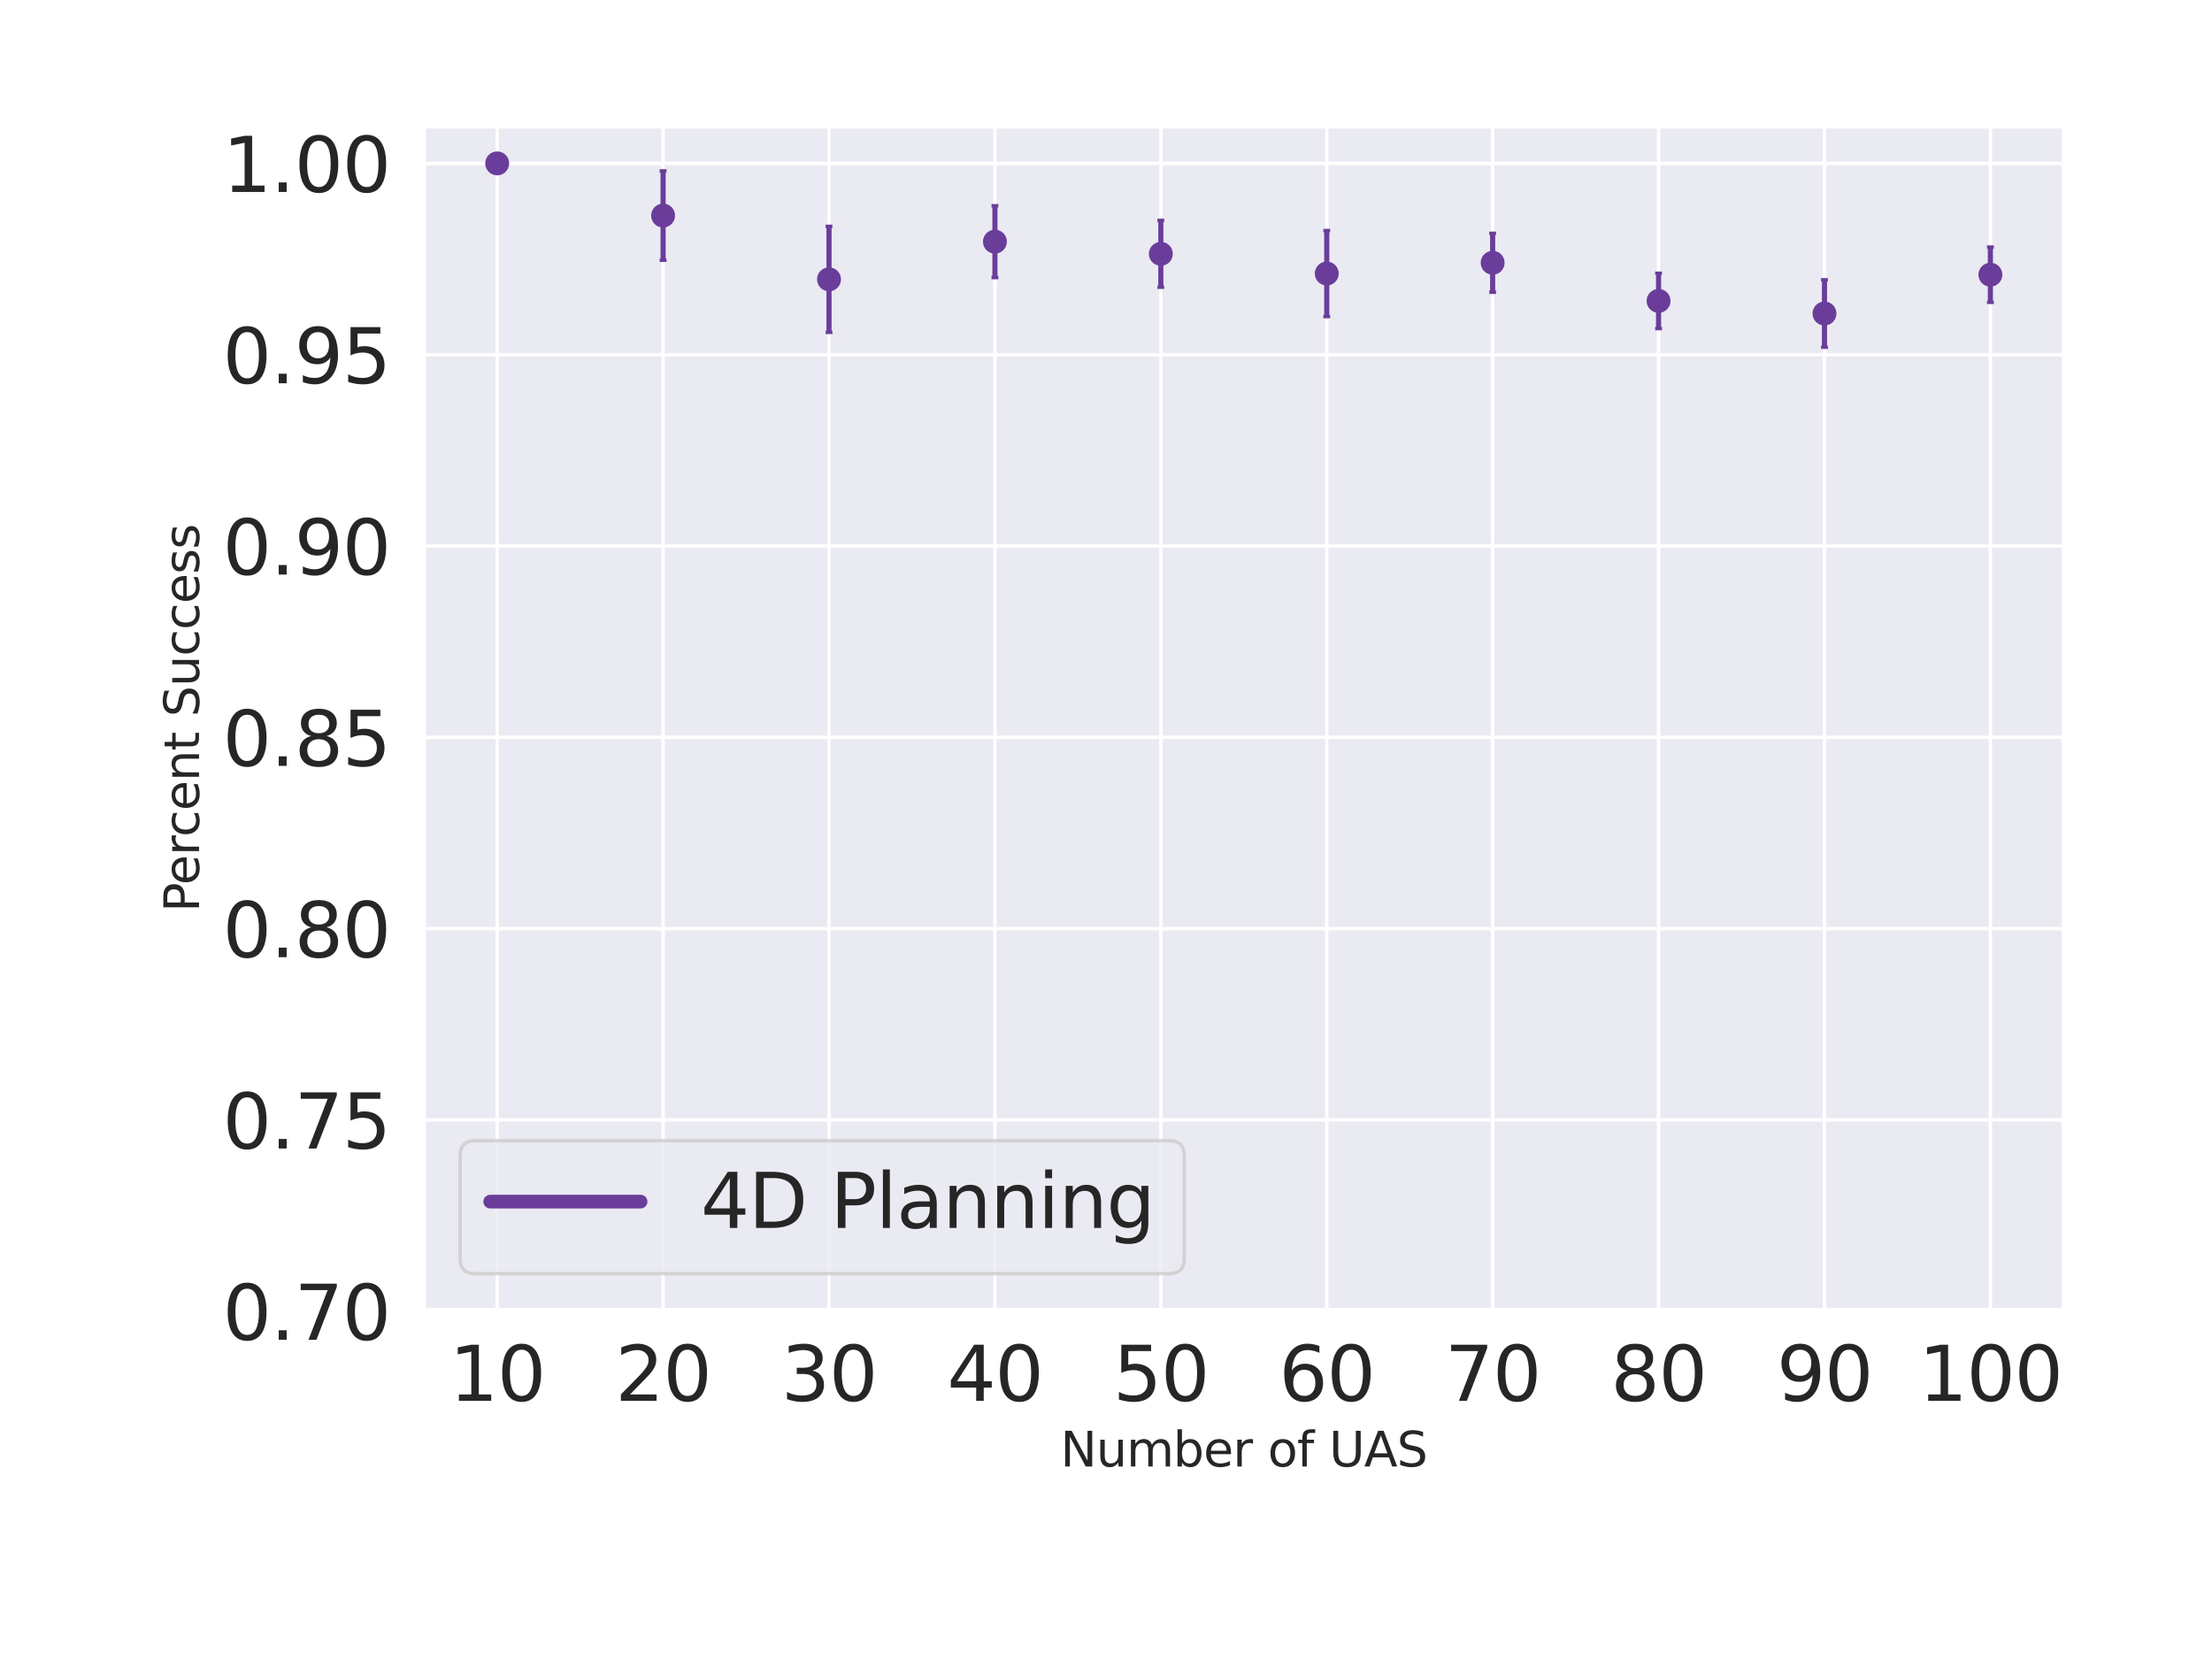 <?xml version="1.0" encoding="utf-8" standalone="no"?>
<!DOCTYPE svg PUBLIC "-//W3C//DTD SVG 1.1//EN"
  "http://www.w3.org/Graphics/SVG/1.1/DTD/svg11.dtd">
<svg xmlns:xlink="http://www.w3.org/1999/xlink" width="647.28pt" height="488.16pt" viewBox="0 0 647.28 488.16" xmlns="http://www.w3.org/2000/svg" version="1.1">
 <defs>
  <style type="text/css">*{stroke-linejoin: round; stroke-linecap: butt}</style>
 </defs>
 <g id="figure_1">
  <g id="patch_1">
   <path d="M 0 488.16 
L 647.28 488.16 
L 647.28 0 
L 0 0 
z
" style="fill: #ffffff"/>
  </g>
  <g id="axes_1">
   <g id="patch_2">
    <path d="M 123.641 383.663 
L 604.279 383.663 
L 604.279 36.612 
L 123.641 36.612 
z
" style="fill: #eaeaf2"/>
   </g>
   <g id="matplotlib.axis_1">
    <g id="xtick_1">
     <g id="line2d_1">
      <path d="M 145.488 383.663 
L 145.488 36.612 
" clip-path="url(#pa836740c60)" style="fill: none; stroke: #ffffff; stroke-linecap: round"/>
     </g>
     <g id="text_1">
      <!-- 10 -->
      <g style="fill: #262626" transform="translate(131.49 409.88) scale(0.22 -0.22)">
       <defs>
        <path id="DejaVuSans-31" d="M 794 531 
L 1825 531 
L 1825 4091 
L 703 3866 
L 703 4441 
L 1819 4666 
L 2450 4666 
L 2450 531 
L 3481 531 
L 3481 0 
L 794 0 
L 794 531 
z
" transform="scale(0.016)"/>
        <path id="DejaVuSans-30" d="M 2034 4250 
Q 1547 4250 1301 3770 
Q 1056 3291 1056 2328 
Q 1056 1369 1301 889 
Q 1547 409 2034 409 
Q 2525 409 2770 889 
Q 3016 1369 3016 2328 
Q 3016 3291 2770 3770 
Q 2525 4250 2034 4250 
z
M 2034 4750 
Q 2819 4750 3233 4129 
Q 3647 3509 3647 2328 
Q 3647 1150 3233 529 
Q 2819 -91 2034 -91 
Q 1250 -91 836 529 
Q 422 1150 422 2328 
Q 422 3509 836 4129 
Q 1250 4750 2034 4750 
z
" transform="scale(0.016)"/>
       </defs>
       <use xlink:href="#DejaVuSans-31"/>
       <use xlink:href="#DejaVuSans-30" x="63.623"/>
      </g>
     </g>
    </g>
    <g id="xtick_2">
     <g id="line2d_2">
      <path d="M 194.037 383.663 
L 194.037 36.612 
" clip-path="url(#pa836740c60)" style="fill: none; stroke: #ffffff; stroke-linecap: round"/>
     </g>
     <g id="text_2">
      <!-- 20 -->
      <g style="fill: #262626" transform="translate(180.04 409.88) scale(0.22 -0.22)">
       <defs>
        <path id="DejaVuSans-32" d="M 1228 531 
L 3431 531 
L 3431 0 
L 469 0 
L 469 531 
Q 828 903 1448 1529 
Q 2069 2156 2228 2338 
Q 2531 2678 2651 2914 
Q 2772 3150 2772 3378 
Q 2772 3750 2511 3984 
Q 2250 4219 1831 4219 
Q 1534 4219 1204 4116 
Q 875 4013 500 3803 
L 500 4441 
Q 881 4594 1212 4672 
Q 1544 4750 1819 4750 
Q 2544 4750 2975 4387 
Q 3406 4025 3406 3419 
Q 3406 3131 3298 2873 
Q 3191 2616 2906 2266 
Q 2828 2175 2409 1742 
Q 1991 1309 1228 531 
z
" transform="scale(0.016)"/>
       </defs>
       <use xlink:href="#DejaVuSans-32"/>
       <use xlink:href="#DejaVuSans-30" x="63.623"/>
      </g>
     </g>
    </g>
    <g id="xtick_3">
     <g id="line2d_3">
      <path d="M 242.587 383.663 
L 242.587 36.612 
" clip-path="url(#pa836740c60)" style="fill: none; stroke: #ffffff; stroke-linecap: round"/>
     </g>
     <g id="text_3">
      <!-- 30 -->
      <g style="fill: #262626" transform="translate(228.589 409.88) scale(0.22 -0.22)">
       <defs>
        <path id="DejaVuSans-33" d="M 2597 2516 
Q 3050 2419 3304 2112 
Q 3559 1806 3559 1356 
Q 3559 666 3084 287 
Q 2609 -91 1734 -91 
Q 1441 -91 1130 -33 
Q 819 25 488 141 
L 488 750 
Q 750 597 1062 519 
Q 1375 441 1716 441 
Q 2309 441 2620 675 
Q 2931 909 2931 1356 
Q 2931 1769 2642 2001 
Q 2353 2234 1838 2234 
L 1294 2234 
L 1294 2753 
L 1863 2753 
Q 2328 2753 2575 2939 
Q 2822 3125 2822 3475 
Q 2822 3834 2567 4026 
Q 2313 4219 1838 4219 
Q 1578 4219 1281 4162 
Q 984 4106 628 3988 
L 628 4550 
Q 988 4650 1302 4700 
Q 1616 4750 1894 4750 
Q 2613 4750 3031 4423 
Q 3450 4097 3450 3541 
Q 3450 3153 3228 2886 
Q 3006 2619 2597 2516 
z
" transform="scale(0.016)"/>
       </defs>
       <use xlink:href="#DejaVuSans-33"/>
       <use xlink:href="#DejaVuSans-30" x="63.623"/>
      </g>
     </g>
    </g>
    <g id="xtick_4">
     <g id="line2d_4">
      <path d="M 291.136 383.663 
L 291.136 36.612 
" clip-path="url(#pa836740c60)" style="fill: none; stroke: #ffffff; stroke-linecap: round"/>
     </g>
     <g id="text_4">
      <!-- 40 -->
      <g style="fill: #262626" transform="translate(277.138 409.88) scale(0.22 -0.22)">
       <defs>
        <path id="DejaVuSans-34" d="M 2419 4116 
L 825 1625 
L 2419 1625 
L 2419 4116 
z
M 2253 4666 
L 3047 4666 
L 3047 1625 
L 3713 1625 
L 3713 1100 
L 3047 1100 
L 3047 0 
L 2419 0 
L 2419 1100 
L 313 1100 
L 313 1709 
L 2253 4666 
z
" transform="scale(0.016)"/>
       </defs>
       <use xlink:href="#DejaVuSans-34"/>
       <use xlink:href="#DejaVuSans-30" x="63.623"/>
      </g>
     </g>
    </g>
    <g id="xtick_5">
     <g id="line2d_5">
      <path d="M 339.685 383.663 
L 339.685 36.612 
" clip-path="url(#pa836740c60)" style="fill: none; stroke: #ffffff; stroke-linecap: round"/>
     </g>
     <g id="text_5">
      <!-- 50 -->
      <g style="fill: #262626" transform="translate(325.688 409.88) scale(0.22 -0.22)">
       <defs>
        <path id="DejaVuSans-35" d="M 691 4666 
L 3169 4666 
L 3169 4134 
L 1269 4134 
L 1269 2991 
Q 1406 3038 1543 3061 
Q 1681 3084 1819 3084 
Q 2600 3084 3056 2656 
Q 3513 2228 3513 1497 
Q 3513 744 3044 326 
Q 2575 -91 1722 -91 
Q 1428 -91 1123 -41 
Q 819 9 494 109 
L 494 744 
Q 775 591 1075 516 
Q 1375 441 1709 441 
Q 2250 441 2565 725 
Q 2881 1009 2881 1497 
Q 2881 1984 2565 2268 
Q 2250 2553 1709 2553 
Q 1456 2553 1204 2497 
Q 953 2441 691 2322 
L 691 4666 
z
" transform="scale(0.016)"/>
       </defs>
       <use xlink:href="#DejaVuSans-35"/>
       <use xlink:href="#DejaVuSans-30" x="63.623"/>
      </g>
     </g>
    </g>
    <g id="xtick_6">
     <g id="line2d_6">
      <path d="M 388.235 383.663 
L 388.235 36.612 
" clip-path="url(#pa836740c60)" style="fill: none; stroke: #ffffff; stroke-linecap: round"/>
     </g>
     <g id="text_6">
      <!-- 60 -->
      <g style="fill: #262626" transform="translate(374.237 409.88) scale(0.22 -0.22)">
       <defs>
        <path id="DejaVuSans-36" d="M 2113 2584 
Q 1688 2584 1439 2293 
Q 1191 2003 1191 1497 
Q 1191 994 1439 701 
Q 1688 409 2113 409 
Q 2538 409 2786 701 
Q 3034 994 3034 1497 
Q 3034 2003 2786 2293 
Q 2538 2584 2113 2584 
z
M 3366 4563 
L 3366 3988 
Q 3128 4100 2886 4159 
Q 2644 4219 2406 4219 
Q 1781 4219 1451 3797 
Q 1122 3375 1075 2522 
Q 1259 2794 1537 2939 
Q 1816 3084 2150 3084 
Q 2853 3084 3261 2657 
Q 3669 2231 3669 1497 
Q 3669 778 3244 343 
Q 2819 -91 2113 -91 
Q 1303 -91 875 529 
Q 447 1150 447 2328 
Q 447 3434 972 4092 
Q 1497 4750 2381 4750 
Q 2619 4750 2861 4703 
Q 3103 4656 3366 4563 
z
" transform="scale(0.016)"/>
       </defs>
       <use xlink:href="#DejaVuSans-36"/>
       <use xlink:href="#DejaVuSans-30" x="63.623"/>
      </g>
     </g>
    </g>
    <g id="xtick_7">
     <g id="line2d_7">
      <path d="M 436.784 383.663 
L 436.784 36.612 
" clip-path="url(#pa836740c60)" style="fill: none; stroke: #ffffff; stroke-linecap: round"/>
     </g>
     <g id="text_7">
      <!-- 70 -->
      <g style="fill: #262626" transform="translate(422.787 409.88) scale(0.22 -0.22)">
       <defs>
        <path id="DejaVuSans-37" d="M 525 4666 
L 3525 4666 
L 3525 4397 
L 1831 0 
L 1172 0 
L 2766 4134 
L 525 4134 
L 525 4666 
z
" transform="scale(0.016)"/>
       </defs>
       <use xlink:href="#DejaVuSans-37"/>
       <use xlink:href="#DejaVuSans-30" x="63.623"/>
      </g>
     </g>
    </g>
    <g id="xtick_8">
     <g id="line2d_8">
      <path d="M 485.333 383.663 
L 485.333 36.612 
" clip-path="url(#pa836740c60)" style="fill: none; stroke: #ffffff; stroke-linecap: round"/>
     </g>
     <g id="text_8">
      <!-- 80 -->
      <g style="fill: #262626" transform="translate(471.336 409.88) scale(0.22 -0.22)">
       <defs>
        <path id="DejaVuSans-38" d="M 2034 2216 
Q 1584 2216 1326 1975 
Q 1069 1734 1069 1313 
Q 1069 891 1326 650 
Q 1584 409 2034 409 
Q 2484 409 2743 651 
Q 3003 894 3003 1313 
Q 3003 1734 2745 1975 
Q 2488 2216 2034 2216 
z
M 1403 2484 
Q 997 2584 770 2862 
Q 544 3141 544 3541 
Q 544 4100 942 4425 
Q 1341 4750 2034 4750 
Q 2731 4750 3128 4425 
Q 3525 4100 3525 3541 
Q 3525 3141 3298 2862 
Q 3072 2584 2669 2484 
Q 3125 2378 3379 2068 
Q 3634 1759 3634 1313 
Q 3634 634 3220 271 
Q 2806 -91 2034 -91 
Q 1263 -91 848 271 
Q 434 634 434 1313 
Q 434 1759 690 2068 
Q 947 2378 1403 2484 
z
M 1172 3481 
Q 1172 3119 1398 2916 
Q 1625 2713 2034 2713 
Q 2441 2713 2670 2916 
Q 2900 3119 2900 3481 
Q 2900 3844 2670 4047 
Q 2441 4250 2034 4250 
Q 1625 4250 1398 4047 
Q 1172 3844 1172 3481 
z
" transform="scale(0.016)"/>
       </defs>
       <use xlink:href="#DejaVuSans-38"/>
       <use xlink:href="#DejaVuSans-30" x="63.623"/>
      </g>
     </g>
    </g>
    <g id="xtick_9">
     <g id="line2d_9">
      <path d="M 533.883 383.663 
L 533.883 36.612 
" clip-path="url(#pa836740c60)" style="fill: none; stroke: #ffffff; stroke-linecap: round"/>
     </g>
     <g id="text_9">
      <!-- 90 -->
      <g style="fill: #262626" transform="translate(519.885 409.88) scale(0.22 -0.22)">
       <defs>
        <path id="DejaVuSans-39" d="M 703 97 
L 703 672 
Q 941 559 1184 500 
Q 1428 441 1663 441 
Q 2288 441 2617 861 
Q 2947 1281 2994 2138 
Q 2813 1869 2534 1725 
Q 2256 1581 1919 1581 
Q 1219 1581 811 2004 
Q 403 2428 403 3163 
Q 403 3881 828 4315 
Q 1253 4750 1959 4750 
Q 2769 4750 3195 4129 
Q 3622 3509 3622 2328 
Q 3622 1225 3098 567 
Q 2575 -91 1691 -91 
Q 1453 -91 1209 -44 
Q 966 3 703 97 
z
M 1959 2075 
Q 2384 2075 2632 2365 
Q 2881 2656 2881 3163 
Q 2881 3666 2632 3958 
Q 2384 4250 1959 4250 
Q 1534 4250 1286 3958 
Q 1038 3666 1038 3163 
Q 1038 2656 1286 2365 
Q 1534 2075 1959 2075 
z
" transform="scale(0.016)"/>
       </defs>
       <use xlink:href="#DejaVuSans-39"/>
       <use xlink:href="#DejaVuSans-30" x="63.623"/>
      </g>
     </g>
    </g>
    <g id="xtick_10">
     <g id="line2d_10">
      <path d="M 582.432 383.663 
L 582.432 36.612 
" clip-path="url(#pa836740c60)" style="fill: none; stroke: #ffffff; stroke-linecap: round"/>
     </g>
     <g id="text_10">
      <!-- 100 -->
      <g style="fill: #262626" transform="translate(561.436 409.88) scale(0.22 -0.22)">
       <use xlink:href="#DejaVuSans-31"/>
       <use xlink:href="#DejaVuSans-30" x="63.623"/>
       <use xlink:href="#DejaVuSans-30" x="127.246"/>
      </g>
     </g>
    </g>
    <g id="text_11">
     <!-- Number of UAS -->
     <g style="fill: #262626" transform="translate(310.287 429.093) scale(0.14 -0.14)">
      <defs>
       <path id="DejaVuSans-4e" d="M 628 4666 
L 1478 4666 
L 3547 763 
L 3547 4666 
L 4159 4666 
L 4159 0 
L 3309 0 
L 1241 3903 
L 1241 0 
L 628 0 
L 628 4666 
z
" transform="scale(0.016)"/>
       <path id="DejaVuSans-75" d="M 544 1381 
L 544 3500 
L 1119 3500 
L 1119 1403 
Q 1119 906 1312 657 
Q 1506 409 1894 409 
Q 2359 409 2629 706 
Q 2900 1003 2900 1516 
L 2900 3500 
L 3475 3500 
L 3475 0 
L 2900 0 
L 2900 538 
Q 2691 219 2414 64 
Q 2138 -91 1772 -91 
Q 1169 -91 856 284 
Q 544 659 544 1381 
z
M 1991 3584 
L 1991 3584 
z
" transform="scale(0.016)"/>
       <path id="DejaVuSans-6d" d="M 3328 2828 
Q 3544 3216 3844 3400 
Q 4144 3584 4550 3584 
Q 5097 3584 5394 3201 
Q 5691 2819 5691 2113 
L 5691 0 
L 5113 0 
L 5113 2094 
Q 5113 2597 4934 2840 
Q 4756 3084 4391 3084 
Q 3944 3084 3684 2787 
Q 3425 2491 3425 1978 
L 3425 0 
L 2847 0 
L 2847 2094 
Q 2847 2600 2669 2842 
Q 2491 3084 2119 3084 
Q 1678 3084 1418 2786 
Q 1159 2488 1159 1978 
L 1159 0 
L 581 0 
L 581 3500 
L 1159 3500 
L 1159 2956 
Q 1356 3278 1631 3431 
Q 1906 3584 2284 3584 
Q 2666 3584 2933 3390 
Q 3200 3197 3328 2828 
z
" transform="scale(0.016)"/>
       <path id="DejaVuSans-62" d="M 3116 1747 
Q 3116 2381 2855 2742 
Q 2594 3103 2138 3103 
Q 1681 3103 1420 2742 
Q 1159 2381 1159 1747 
Q 1159 1113 1420 752 
Q 1681 391 2138 391 
Q 2594 391 2855 752 
Q 3116 1113 3116 1747 
z
M 1159 2969 
Q 1341 3281 1617 3432 
Q 1894 3584 2278 3584 
Q 2916 3584 3314 3078 
Q 3713 2572 3713 1747 
Q 3713 922 3314 415 
Q 2916 -91 2278 -91 
Q 1894 -91 1617 61 
Q 1341 213 1159 525 
L 1159 0 
L 581 0 
L 581 4863 
L 1159 4863 
L 1159 2969 
z
" transform="scale(0.016)"/>
       <path id="DejaVuSans-65" d="M 3597 1894 
L 3597 1613 
L 953 1613 
Q 991 1019 1311 708 
Q 1631 397 2203 397 
Q 2534 397 2845 478 
Q 3156 559 3463 722 
L 3463 178 
Q 3153 47 2828 -22 
Q 2503 -91 2169 -91 
Q 1331 -91 842 396 
Q 353 884 353 1716 
Q 353 2575 817 3079 
Q 1281 3584 2069 3584 
Q 2775 3584 3186 3129 
Q 3597 2675 3597 1894 
z
M 3022 2063 
Q 3016 2534 2758 2815 
Q 2500 3097 2075 3097 
Q 1594 3097 1305 2825 
Q 1016 2553 972 2059 
L 3022 2063 
z
" transform="scale(0.016)"/>
       <path id="DejaVuSans-72" d="M 2631 2963 
Q 2534 3019 2420 3045 
Q 2306 3072 2169 3072 
Q 1681 3072 1420 2755 
Q 1159 2438 1159 1844 
L 1159 0 
L 581 0 
L 581 3500 
L 1159 3500 
L 1159 2956 
Q 1341 3275 1631 3429 
Q 1922 3584 2338 3584 
Q 2397 3584 2469 3576 
Q 2541 3569 2628 3553 
L 2631 2963 
z
" transform="scale(0.016)"/>
       <path id="DejaVuSans-20" transform="scale(0.016)"/>
       <path id="DejaVuSans-6f" d="M 1959 3097 
Q 1497 3097 1228 2736 
Q 959 2375 959 1747 
Q 959 1119 1226 758 
Q 1494 397 1959 397 
Q 2419 397 2687 759 
Q 2956 1122 2956 1747 
Q 2956 2369 2687 2733 
Q 2419 3097 1959 3097 
z
M 1959 3584 
Q 2709 3584 3137 3096 
Q 3566 2609 3566 1747 
Q 3566 888 3137 398 
Q 2709 -91 1959 -91 
Q 1206 -91 779 398 
Q 353 888 353 1747 
Q 353 2609 779 3096 
Q 1206 3584 1959 3584 
z
" transform="scale(0.016)"/>
       <path id="DejaVuSans-66" d="M 2375 4863 
L 2375 4384 
L 1825 4384 
Q 1516 4384 1395 4259 
Q 1275 4134 1275 3809 
L 1275 3500 
L 2222 3500 
L 2222 3053 
L 1275 3053 
L 1275 0 
L 697 0 
L 697 3053 
L 147 3053 
L 147 3500 
L 697 3500 
L 697 3744 
Q 697 4328 969 4595 
Q 1241 4863 1831 4863 
L 2375 4863 
z
" transform="scale(0.016)"/>
       <path id="DejaVuSans-55" d="M 556 4666 
L 1191 4666 
L 1191 1831 
Q 1191 1081 1462 751 
Q 1734 422 2344 422 
Q 2950 422 3222 751 
Q 3494 1081 3494 1831 
L 3494 4666 
L 4128 4666 
L 4128 1753 
Q 4128 841 3676 375 
Q 3225 -91 2344 -91 
Q 1459 -91 1007 375 
Q 556 841 556 1753 
L 556 4666 
z
" transform="scale(0.016)"/>
       <path id="DejaVuSans-41" d="M 2188 4044 
L 1331 1722 
L 3047 1722 
L 2188 4044 
z
M 1831 4666 
L 2547 4666 
L 4325 0 
L 3669 0 
L 3244 1197 
L 1141 1197 
L 716 0 
L 50 0 
L 1831 4666 
z
" transform="scale(0.016)"/>
       <path id="DejaVuSans-53" d="M 3425 4513 
L 3425 3897 
Q 3066 4069 2747 4153 
Q 2428 4238 2131 4238 
Q 1616 4238 1336 4038 
Q 1056 3838 1056 3469 
Q 1056 3159 1242 3001 
Q 1428 2844 1947 2747 
L 2328 2669 
Q 3034 2534 3370 2195 
Q 3706 1856 3706 1288 
Q 3706 609 3251 259 
Q 2797 -91 1919 -91 
Q 1588 -91 1214 -16 
Q 841 59 441 206 
L 441 856 
Q 825 641 1194 531 
Q 1563 422 1919 422 
Q 2459 422 2753 634 
Q 3047 847 3047 1241 
Q 3047 1584 2836 1778 
Q 2625 1972 2144 2069 
L 1759 2144 
Q 1053 2284 737 2584 
Q 422 2884 422 3419 
Q 422 4038 858 4394 
Q 1294 4750 2059 4750 
Q 2388 4750 2728 4690 
Q 3069 4631 3425 4513 
z
" transform="scale(0.016)"/>
      </defs>
      <use xlink:href="#DejaVuSans-4e"/>
      <use xlink:href="#DejaVuSans-75" x="74.805"/>
      <use xlink:href="#DejaVuSans-6d" x="138.184"/>
      <use xlink:href="#DejaVuSans-62" x="235.596"/>
      <use xlink:href="#DejaVuSans-65" x="299.072"/>
      <use xlink:href="#DejaVuSans-72" x="360.596"/>
      <use xlink:href="#DejaVuSans-20" x="401.709"/>
      <use xlink:href="#DejaVuSans-6f" x="433.496"/>
      <use xlink:href="#DejaVuSans-66" x="494.678"/>
      <use xlink:href="#DejaVuSans-20" x="529.883"/>
      <use xlink:href="#DejaVuSans-55" x="561.67"/>
      <use xlink:href="#DejaVuSans-41" x="634.863"/>
      <use xlink:href="#DejaVuSans-53" x="703.271"/>
     </g>
    </g>
   </g>
   <g id="matplotlib.axis_2">
    <g id="ytick_1">
     <g id="line2d_11">
      <path d="M 123.641 383.663 
L 604.279 383.663 
" clip-path="url(#pa836740c60)" style="fill: none; stroke: #ffffff; stroke-linecap: round"/>
     </g>
     <g id="text_12">
      <!-- 0.70 -->
      <g style="fill: #262626" transform="translate(65.156 392.022) scale(0.22 -0.22)">
       <defs>
        <path id="DejaVuSans-2e" d="M 684 794 
L 1344 794 
L 1344 0 
L 684 0 
L 684 794 
z
" transform="scale(0.016)"/>
       </defs>
       <use xlink:href="#DejaVuSans-30"/>
       <use xlink:href="#DejaVuSans-2e" x="63.623"/>
       <use xlink:href="#DejaVuSans-37" x="95.41"/>
       <use xlink:href="#DejaVuSans-30" x="159.033"/>
      </g>
     </g>
    </g>
    <g id="ytick_2">
     <g id="line2d_12">
      <path d="M 123.641 327.687 
L 604.279 327.687 
" clip-path="url(#pa836740c60)" style="fill: none; stroke: #ffffff; stroke-linecap: round"/>
     </g>
     <g id="text_13">
      <!-- 0.75 -->
      <g style="fill: #262626" transform="translate(65.156 336.046) scale(0.22 -0.22)">
       <use xlink:href="#DejaVuSans-30"/>
       <use xlink:href="#DejaVuSans-2e" x="63.623"/>
       <use xlink:href="#DejaVuSans-37" x="95.41"/>
       <use xlink:href="#DejaVuSans-35" x="159.033"/>
      </g>
     </g>
    </g>
    <g id="ytick_3">
     <g id="line2d_13">
      <path d="M 123.641 271.711 
L 604.279 271.711 
" clip-path="url(#pa836740c60)" style="fill: none; stroke: #ffffff; stroke-linecap: round"/>
     </g>
     <g id="text_14">
      <!-- 0.80 -->
      <g style="fill: #262626" transform="translate(65.156 280.07) scale(0.22 -0.22)">
       <use xlink:href="#DejaVuSans-30"/>
       <use xlink:href="#DejaVuSans-2e" x="63.623"/>
       <use xlink:href="#DejaVuSans-38" x="95.41"/>
       <use xlink:href="#DejaVuSans-30" x="159.033"/>
      </g>
     </g>
    </g>
    <g id="ytick_4">
     <g id="line2d_14">
      <path d="M 123.641 215.735 
L 604.279 215.735 
" clip-path="url(#pa836740c60)" style="fill: none; stroke: #ffffff; stroke-linecap: round"/>
     </g>
     <g id="text_15">
      <!-- 0.85 -->
      <g style="fill: #262626" transform="translate(65.156 224.094) scale(0.22 -0.22)">
       <use xlink:href="#DejaVuSans-30"/>
       <use xlink:href="#DejaVuSans-2e" x="63.623"/>
       <use xlink:href="#DejaVuSans-38" x="95.41"/>
       <use xlink:href="#DejaVuSans-35" x="159.033"/>
      </g>
     </g>
    </g>
    <g id="ytick_5">
     <g id="line2d_15">
      <path d="M 123.641 159.759 
L 604.279 159.759 
" clip-path="url(#pa836740c60)" style="fill: none; stroke: #ffffff; stroke-linecap: round"/>
     </g>
     <g id="text_16">
      <!-- 0.90 -->
      <g style="fill: #262626" transform="translate(65.156 168.117) scale(0.22 -0.22)">
       <use xlink:href="#DejaVuSans-30"/>
       <use xlink:href="#DejaVuSans-2e" x="63.623"/>
       <use xlink:href="#DejaVuSans-39" x="95.41"/>
       <use xlink:href="#DejaVuSans-30" x="159.033"/>
      </g>
     </g>
    </g>
    <g id="ytick_6">
     <g id="line2d_16">
      <path d="M 123.641 103.783 
L 604.279 103.783 
" clip-path="url(#pa836740c60)" style="fill: none; stroke: #ffffff; stroke-linecap: round"/>
     </g>
     <g id="text_17">
      <!-- 0.95 -->
      <g style="fill: #262626" transform="translate(65.156 112.141) scale(0.22 -0.22)">
       <use xlink:href="#DejaVuSans-30"/>
       <use xlink:href="#DejaVuSans-2e" x="63.623"/>
       <use xlink:href="#DejaVuSans-39" x="95.41"/>
       <use xlink:href="#DejaVuSans-35" x="159.033"/>
      </g>
     </g>
    </g>
    <g id="ytick_7">
     <g id="line2d_17">
      <path d="M 123.641 47.807 
L 604.279 47.807 
" clip-path="url(#pa836740c60)" style="fill: none; stroke: #ffffff; stroke-linecap: round"/>
     </g>
     <g id="text_18">
      <!-- 1.00 -->
      <g style="fill: #262626" transform="translate(65.156 56.165) scale(0.22 -0.22)">
       <use xlink:href="#DejaVuSans-31"/>
       <use xlink:href="#DejaVuSans-2e" x="63.623"/>
       <use xlink:href="#DejaVuSans-30" x="95.41"/>
       <use xlink:href="#DejaVuSans-30" x="159.033"/>
      </g>
     </g>
    </g>
    <g id="text_19">
     <!-- Percent Success -->
     <g style="fill: #262626" transform="translate(58.245 266.872) rotate(-90) scale(0.14 -0.14)">
      <defs>
       <path id="DejaVuSans-50" d="M 1259 4147 
L 1259 2394 
L 2053 2394 
Q 2494 2394 2734 2622 
Q 2975 2850 2975 3272 
Q 2975 3691 2734 3919 
Q 2494 4147 2053 4147 
L 1259 4147 
z
M 628 4666 
L 2053 4666 
Q 2838 4666 3239 4311 
Q 3641 3956 3641 3272 
Q 3641 2581 3239 2228 
Q 2838 1875 2053 1875 
L 1259 1875 
L 1259 0 
L 628 0 
L 628 4666 
z
" transform="scale(0.016)"/>
       <path id="DejaVuSans-63" d="M 3122 3366 
L 3122 2828 
Q 2878 2963 2633 3030 
Q 2388 3097 2138 3097 
Q 1578 3097 1268 2742 
Q 959 2388 959 1747 
Q 959 1106 1268 751 
Q 1578 397 2138 397 
Q 2388 397 2633 464 
Q 2878 531 3122 666 
L 3122 134 
Q 2881 22 2623 -34 
Q 2366 -91 2075 -91 
Q 1284 -91 818 406 
Q 353 903 353 1747 
Q 353 2603 823 3093 
Q 1294 3584 2113 3584 
Q 2378 3584 2631 3529 
Q 2884 3475 3122 3366 
z
" transform="scale(0.016)"/>
       <path id="DejaVuSans-6e" d="M 3513 2113 
L 3513 0 
L 2938 0 
L 2938 2094 
Q 2938 2591 2744 2837 
Q 2550 3084 2163 3084 
Q 1697 3084 1428 2787 
Q 1159 2491 1159 1978 
L 1159 0 
L 581 0 
L 581 3500 
L 1159 3500 
L 1159 2956 
Q 1366 3272 1645 3428 
Q 1925 3584 2291 3584 
Q 2894 3584 3203 3211 
Q 3513 2838 3513 2113 
z
" transform="scale(0.016)"/>
       <path id="DejaVuSans-74" d="M 1172 4494 
L 1172 3500 
L 2356 3500 
L 2356 3053 
L 1172 3053 
L 1172 1153 
Q 1172 725 1289 603 
Q 1406 481 1766 481 
L 2356 481 
L 2356 0 
L 1766 0 
Q 1100 0 847 248 
Q 594 497 594 1153 
L 594 3053 
L 172 3053 
L 172 3500 
L 594 3500 
L 594 4494 
L 1172 4494 
z
" transform="scale(0.016)"/>
       <path id="DejaVuSans-73" d="M 2834 3397 
L 2834 2853 
Q 2591 2978 2328 3040 
Q 2066 3103 1784 3103 
Q 1356 3103 1142 2972 
Q 928 2841 928 2578 
Q 928 2378 1081 2264 
Q 1234 2150 1697 2047 
L 1894 2003 
Q 2506 1872 2764 1633 
Q 3022 1394 3022 966 
Q 3022 478 2636 193 
Q 2250 -91 1575 -91 
Q 1294 -91 989 -36 
Q 684 19 347 128 
L 347 722 
Q 666 556 975 473 
Q 1284 391 1588 391 
Q 1994 391 2212 530 
Q 2431 669 2431 922 
Q 2431 1156 2273 1281 
Q 2116 1406 1581 1522 
L 1381 1569 
Q 847 1681 609 1914 
Q 372 2147 372 2553 
Q 372 3047 722 3315 
Q 1072 3584 1716 3584 
Q 2034 3584 2315 3537 
Q 2597 3491 2834 3397 
z
" transform="scale(0.016)"/>
      </defs>
      <use xlink:href="#DejaVuSans-50"/>
      <use xlink:href="#DejaVuSans-65" x="56.678"/>
      <use xlink:href="#DejaVuSans-72" x="118.201"/>
      <use xlink:href="#DejaVuSans-63" x="157.064"/>
      <use xlink:href="#DejaVuSans-65" x="212.045"/>
      <use xlink:href="#DejaVuSans-6e" x="273.568"/>
      <use xlink:href="#DejaVuSans-74" x="336.947"/>
      <use xlink:href="#DejaVuSans-20" x="376.156"/>
      <use xlink:href="#DejaVuSans-53" x="407.943"/>
      <use xlink:href="#DejaVuSans-75" x="471.42"/>
      <use xlink:href="#DejaVuSans-63" x="534.799"/>
      <use xlink:href="#DejaVuSans-63" x="589.779"/>
      <use xlink:href="#DejaVuSans-65" x="644.76"/>
      <use xlink:href="#DejaVuSans-73" x="706.283"/>
      <use xlink:href="#DejaVuSans-73" x="758.383"/>
     </g>
    </g>
   </g>
   <g id="LineCollection_1">
    <path d="M 145.488 47.807 
L 145.488 47.807 
" clip-path="url(#pa836740c60)" style="fill: none; stroke: #6a3d9a; stroke-width: 1.5"/>
   </g>
   <g id="line2d_18">
    <defs>
     <path id="m75ede3be2d" d="M 1 0 
L -1 -0 
" style="stroke: #6a3d9a"/>
    </defs>
    <g clip-path="url(#pa836740c60)">
     <use xlink:href="#m75ede3be2d" x="145.488" y="47.807" style="fill: #6a3d9a; stroke: #6a3d9a"/>
    </g>
   </g>
   <g id="line2d_19">
    <g clip-path="url(#pa836740c60)">
     <use xlink:href="#m75ede3be2d" x="145.488" y="47.807" style="fill: #6a3d9a; stroke: #6a3d9a"/>
    </g>
   </g>
   <g id="LineCollection_2">
    <path d="M 194.037 76.147 
L 194.037 50 
" clip-path="url(#pa836740c60)" style="fill: none; stroke: #6a3d9a; stroke-width: 1.5"/>
   </g>
   <g id="line2d_20">
    <g clip-path="url(#pa836740c60)">
     <use xlink:href="#m75ede3be2d" x="194.037" y="76.147" style="fill: #6a3d9a; stroke: #6a3d9a"/>
    </g>
   </g>
   <g id="line2d_21">
    <g clip-path="url(#pa836740c60)">
     <use xlink:href="#m75ede3be2d" x="194.037" y="50" style="fill: #6a3d9a; stroke: #6a3d9a"/>
    </g>
   </g>
   <g id="LineCollection_3">
    <path d="M 242.587 97.241 
L 242.587 66.223 
" clip-path="url(#pa836740c60)" style="fill: none; stroke: #6a3d9a; stroke-width: 1.5"/>
   </g>
   <g id="line2d_22">
    <g clip-path="url(#pa836740c60)">
     <use xlink:href="#m75ede3be2d" x="242.587" y="97.241" style="fill: #6a3d9a; stroke: #6a3d9a"/>
    </g>
   </g>
   <g id="line2d_23">
    <g clip-path="url(#pa836740c60)">
     <use xlink:href="#m75ede3be2d" x="242.587" y="66.223" style="fill: #6a3d9a; stroke: #6a3d9a"/>
    </g>
   </g>
   <g id="LineCollection_4">
    <path d="M 291.136 81.213 
L 291.136 60.2 
" clip-path="url(#pa836740c60)" style="fill: none; stroke: #6a3d9a; stroke-width: 1.5"/>
   </g>
   <g id="line2d_24">
    <g clip-path="url(#pa836740c60)">
     <use xlink:href="#m75ede3be2d" x="291.136" y="81.213" style="fill: #6a3d9a; stroke: #6a3d9a"/>
    </g>
   </g>
   <g id="line2d_25">
    <g clip-path="url(#pa836740c60)">
     <use xlink:href="#m75ede3be2d" x="291.136" y="60.2" style="fill: #6a3d9a; stroke: #6a3d9a"/>
    </g>
   </g>
   <g id="LineCollection_5">
    <path d="M 339.685 84.052 
L 339.685 64.486 
" clip-path="url(#pa836740c60)" style="fill: none; stroke: #6a3d9a; stroke-width: 1.5"/>
   </g>
   <g id="line2d_26">
    <g clip-path="url(#pa836740c60)">
     <use xlink:href="#m75ede3be2d" x="339.685" y="84.052" style="fill: #6a3d9a; stroke: #6a3d9a"/>
    </g>
   </g>
   <g id="line2d_27">
    <g clip-path="url(#pa836740c60)">
     <use xlink:href="#m75ede3be2d" x="339.685" y="64.486" style="fill: #6a3d9a; stroke: #6a3d9a"/>
    </g>
   </g>
   <g id="LineCollection_6">
    <path d="M 388.235 92.615 
L 388.235 67.456 
" clip-path="url(#pa836740c60)" style="fill: none; stroke: #6a3d9a; stroke-width: 1.5"/>
   </g>
   <g id="line2d_28">
    <g clip-path="url(#pa836740c60)">
     <use xlink:href="#m75ede3be2d" x="388.235" y="92.615" style="fill: #6a3d9a; stroke: #6a3d9a"/>
    </g>
   </g>
   <g id="line2d_29">
    <g clip-path="url(#pa836740c60)">
     <use xlink:href="#m75ede3be2d" x="388.235" y="67.456" style="fill: #6a3d9a; stroke: #6a3d9a"/>
    </g>
   </g>
   <g id="LineCollection_7">
    <path d="M 436.784 85.512 
L 436.784 68.26 
" clip-path="url(#pa836740c60)" style="fill: none; stroke: #6a3d9a; stroke-width: 1.5"/>
   </g>
   <g id="line2d_30">
    <g clip-path="url(#pa836740c60)">
     <use xlink:href="#m75ede3be2d" x="436.784" y="85.512" style="fill: #6a3d9a; stroke: #6a3d9a"/>
    </g>
   </g>
   <g id="line2d_31">
    <g clip-path="url(#pa836740c60)">
     <use xlink:href="#m75ede3be2d" x="436.784" y="68.26" style="fill: #6a3d9a; stroke: #6a3d9a"/>
    </g>
   </g>
   <g id="LineCollection_8">
    <path d="M 485.333 96.136 
L 485.333 79.944 
" clip-path="url(#pa836740c60)" style="fill: none; stroke: #6a3d9a; stroke-width: 1.5"/>
   </g>
   <g id="line2d_32">
    <g clip-path="url(#pa836740c60)">
     <use xlink:href="#m75ede3be2d" x="485.333" y="96.136" style="fill: #6a3d9a; stroke: #6a3d9a"/>
    </g>
   </g>
   <g id="line2d_33">
    <g clip-path="url(#pa836740c60)">
     <use xlink:href="#m75ede3be2d" x="485.333" y="79.944" style="fill: #6a3d9a; stroke: #6a3d9a"/>
    </g>
   </g>
   <g id="LineCollection_9">
    <path d="M 533.883 101.596 
L 533.883 81.869 
" clip-path="url(#pa836740c60)" style="fill: none; stroke: #6a3d9a; stroke-width: 1.5"/>
   </g>
   <g id="line2d_34">
    <g clip-path="url(#pa836740c60)">
     <use xlink:href="#m75ede3be2d" x="533.883" y="101.596" style="fill: #6a3d9a; stroke: #6a3d9a"/>
    </g>
   </g>
   <g id="line2d_35">
    <g clip-path="url(#pa836740c60)">
     <use xlink:href="#m75ede3be2d" x="533.883" y="81.869" style="fill: #6a3d9a; stroke: #6a3d9a"/>
    </g>
   </g>
   <g id="LineCollection_10">
    <path d="M 582.432 88.469 
L 582.432 72.281 
" clip-path="url(#pa836740c60)" style="fill: none; stroke: #6a3d9a; stroke-width: 1.5"/>
   </g>
   <g id="line2d_36">
    <g clip-path="url(#pa836740c60)">
     <use xlink:href="#m75ede3be2d" x="582.432" y="88.469" style="fill: #6a3d9a; stroke: #6a3d9a"/>
    </g>
   </g>
   <g id="line2d_37">
    <g clip-path="url(#pa836740c60)">
     <use xlink:href="#m75ede3be2d" x="582.432" y="72.281" style="fill: #6a3d9a; stroke: #6a3d9a"/>
    </g>
   </g>
   <g id="line2d_38">
    <path d="M 145.488 47.807 
" clip-path="url(#pa836740c60)" style="fill: none; stroke: #6a3d9a; stroke-width: 1.5; stroke-linecap: round"/>
    <defs>
     <path id="m753a4b6eb5" d="M 0 3 
C 0.796 3 1.559 2.684 2.121 2.121 
C 2.684 1.559 3 0.796 3 0 
C 3 -0.796 2.684 -1.559 2.121 -2.121 
C 1.559 -2.684 0.796 -3 0 -3 
C -0.796 -3 -1.559 -2.684 -2.121 -2.121 
C -2.684 -1.559 -3 -0.796 -3 0 
C -3 0.796 -2.684 1.559 -2.121 2.121 
C -1.559 2.684 -0.796 3 0 3 
z
" style="stroke: #6a3d9a"/>
    </defs>
    <g clip-path="url(#pa836740c60)">
     <use xlink:href="#m753a4b6eb5" x="145.488" y="47.807" style="fill: #6a3d9a; stroke: #6a3d9a"/>
    </g>
   </g>
   <g id="line2d_39">
    <path d="M 194.037 63.073 
" clip-path="url(#pa836740c60)" style="fill: none; stroke: #6a3d9a; stroke-width: 1.5; stroke-linecap: round"/>
    <g clip-path="url(#pa836740c60)">
     <use xlink:href="#m753a4b6eb5" x="194.037" y="63.073" style="fill: #6a3d9a; stroke: #6a3d9a"/>
    </g>
   </g>
   <g id="line2d_40">
    <path d="M 242.587 81.732 
" clip-path="url(#pa836740c60)" style="fill: none; stroke: #6a3d9a; stroke-width: 1.5; stroke-linecap: round"/>
    <g clip-path="url(#pa836740c60)">
     <use xlink:href="#m753a4b6eb5" x="242.587" y="81.732" style="fill: #6a3d9a; stroke: #6a3d9a"/>
    </g>
   </g>
   <g id="line2d_41">
    <path d="M 291.136 70.706 
" clip-path="url(#pa836740c60)" style="fill: none; stroke: #6a3d9a; stroke-width: 1.5; stroke-linecap: round"/>
    <g clip-path="url(#pa836740c60)">
     <use xlink:href="#m753a4b6eb5" x="291.136" y="70.706" style="fill: #6a3d9a; stroke: #6a3d9a"/>
    </g>
   </g>
   <g id="line2d_42">
    <path d="M 339.685 74.269 
" clip-path="url(#pa836740c60)" style="fill: none; stroke: #6a3d9a; stroke-width: 1.5; stroke-linecap: round"/>
    <g clip-path="url(#pa836740c60)">
     <use xlink:href="#m753a4b6eb5" x="339.685" y="74.269" style="fill: #6a3d9a; stroke: #6a3d9a"/>
    </g>
   </g>
   <g id="line2d_43">
    <path d="M 388.235 80.036 
" clip-path="url(#pa836740c60)" style="fill: none; stroke: #6a3d9a; stroke-width: 1.5; stroke-linecap: round"/>
    <g clip-path="url(#pa836740c60)">
     <use xlink:href="#m753a4b6eb5" x="388.235" y="80.036" style="fill: #6a3d9a; stroke: #6a3d9a"/>
    </g>
   </g>
   <g id="line2d_44">
    <path d="M 436.784 76.886 
" clip-path="url(#pa836740c60)" style="fill: none; stroke: #6a3d9a; stroke-width: 1.5; stroke-linecap: round"/>
    <g clip-path="url(#pa836740c60)">
     <use xlink:href="#m753a4b6eb5" x="436.784" y="76.886" style="fill: #6a3d9a; stroke: #6a3d9a"/>
    </g>
   </g>
   <g id="line2d_45">
    <path d="M 485.333 88.04 
" clip-path="url(#pa836740c60)" style="fill: none; stroke: #6a3d9a; stroke-width: 1.5; stroke-linecap: round"/>
    <g clip-path="url(#pa836740c60)">
     <use xlink:href="#m753a4b6eb5" x="485.333" y="88.04" style="fill: #6a3d9a; stroke: #6a3d9a"/>
    </g>
   </g>
   <g id="line2d_46">
    <path d="M 533.883 91.733 
" clip-path="url(#pa836740c60)" style="fill: none; stroke: #6a3d9a; stroke-width: 1.5; stroke-linecap: round"/>
    <g clip-path="url(#pa836740c60)">
     <use xlink:href="#m753a4b6eb5" x="533.883" y="91.733" style="fill: #6a3d9a; stroke: #6a3d9a"/>
    </g>
   </g>
   <g id="line2d_47">
    <path d="M 582.432 80.375 
" clip-path="url(#pa836740c60)" style="fill: none; stroke: #6a3d9a; stroke-width: 1.5; stroke-linecap: round"/>
    <g clip-path="url(#pa836740c60)">
     <use xlink:href="#m753a4b6eb5" x="582.432" y="80.375" style="fill: #6a3d9a; stroke: #6a3d9a"/>
    </g>
   </g>
   <g id="patch_3">
    <path d="M 123.641 383.663 
L 123.641 36.612 
" style="fill: none; stroke: #ffffff; stroke-width: 2; stroke-linejoin: miter; stroke-linecap: square"/>
   </g>
   <g id="patch_4">
    <path d="M 604.279 383.663 
L 604.279 36.612 
" style="fill: none; stroke: #ffffff; stroke-width: 2; stroke-linejoin: miter; stroke-linecap: square"/>
   </g>
   <g id="patch_5">
    <path d="M 123.641 383.663 
L 604.279 383.663 
" style="fill: none; stroke: #ffffff; stroke-width: 2; stroke-linejoin: miter; stroke-linecap: square"/>
   </g>
   <g id="patch_6">
    <path d="M 123.641 36.612 
L 604.279 36.612 
" style="fill: none; stroke: #ffffff; stroke-width: 2; stroke-linejoin: miter; stroke-linecap: square"/>
   </g>
   <g id="legend_1">
    <g id="patch_7">
     <path d="M 139.041 372.663 
L 342.135 372.663 
Q 346.535 372.663 346.535 368.263 
L 346.535 338.171 
Q 346.535 333.771 342.135 333.771 
L 139.041 333.771 
Q 134.641 333.771 134.641 338.171 
L 134.641 368.263 
Q 134.641 372.663 139.041 372.663 
z
" style="fill: #eaeaf2; opacity: 0.8; stroke: #cccccc; stroke-linejoin: miter"/>
    </g>
    <g id="line2d_48">
     <path d="M 143.441 351.588 
L 165.441 351.588 
L 187.441 351.588 
" style="fill: none; stroke: #6a3d9a; stroke-width: 4; stroke-linecap: round"/>
    </g>
    <g id="text_20">
     <!-- 4D Planning -->
     <g style="fill: #262626" transform="translate(205.041 359.288) scale(0.22 -0.22)">
      <defs>
       <path id="DejaVuSans-44" d="M 1259 4147 
L 1259 519 
L 2022 519 
Q 2988 519 3436 956 
Q 3884 1394 3884 2338 
Q 3884 3275 3436 3711 
Q 2988 4147 2022 4147 
L 1259 4147 
z
M 628 4666 
L 1925 4666 
Q 3281 4666 3915 4102 
Q 4550 3538 4550 2338 
Q 4550 1131 3912 565 
Q 3275 0 1925 0 
L 628 0 
L 628 4666 
z
" transform="scale(0.016)"/>
       <path id="DejaVuSans-6c" d="M 603 4863 
L 1178 4863 
L 1178 0 
L 603 0 
L 603 4863 
z
" transform="scale(0.016)"/>
       <path id="DejaVuSans-61" d="M 2194 1759 
Q 1497 1759 1228 1600 
Q 959 1441 959 1056 
Q 959 750 1161 570 
Q 1363 391 1709 391 
Q 2188 391 2477 730 
Q 2766 1069 2766 1631 
L 2766 1759 
L 2194 1759 
z
M 3341 1997 
L 3341 0 
L 2766 0 
L 2766 531 
Q 2569 213 2275 61 
Q 1981 -91 1556 -91 
Q 1019 -91 701 211 
Q 384 513 384 1019 
Q 384 1609 779 1909 
Q 1175 2209 1959 2209 
L 2766 2209 
L 2766 2266 
Q 2766 2663 2505 2880 
Q 2244 3097 1772 3097 
Q 1472 3097 1187 3025 
Q 903 2953 641 2809 
L 641 3341 
Q 956 3463 1253 3523 
Q 1550 3584 1831 3584 
Q 2591 3584 2966 3190 
Q 3341 2797 3341 1997 
z
" transform="scale(0.016)"/>
       <path id="DejaVuSans-69" d="M 603 3500 
L 1178 3500 
L 1178 0 
L 603 0 
L 603 3500 
z
M 603 4863 
L 1178 4863 
L 1178 4134 
L 603 4134 
L 603 4863 
z
" transform="scale(0.016)"/>
       <path id="DejaVuSans-67" d="M 2906 1791 
Q 2906 2416 2648 2759 
Q 2391 3103 1925 3103 
Q 1463 3103 1205 2759 
Q 947 2416 947 1791 
Q 947 1169 1205 825 
Q 1463 481 1925 481 
Q 2391 481 2648 825 
Q 2906 1169 2906 1791 
z
M 3481 434 
Q 3481 -459 3084 -895 
Q 2688 -1331 1869 -1331 
Q 1566 -1331 1297 -1286 
Q 1028 -1241 775 -1147 
L 775 -588 
Q 1028 -725 1275 -790 
Q 1522 -856 1778 -856 
Q 2344 -856 2625 -561 
Q 2906 -266 2906 331 
L 2906 616 
Q 2728 306 2450 153 
Q 2172 0 1784 0 
Q 1141 0 747 490 
Q 353 981 353 1791 
Q 353 2603 747 3093 
Q 1141 3584 1784 3584 
Q 2172 3584 2450 3431 
Q 2728 3278 2906 2969 
L 2906 3500 
L 3481 3500 
L 3481 434 
z
" transform="scale(0.016)"/>
      </defs>
      <use xlink:href="#DejaVuSans-34"/>
      <use xlink:href="#DejaVuSans-44" x="63.623"/>
      <use xlink:href="#DejaVuSans-20" x="140.625"/>
      <use xlink:href="#DejaVuSans-50" x="172.412"/>
      <use xlink:href="#DejaVuSans-6c" x="232.715"/>
      <use xlink:href="#DejaVuSans-61" x="260.498"/>
      <use xlink:href="#DejaVuSans-6e" x="321.777"/>
      <use xlink:href="#DejaVuSans-6e" x="385.156"/>
      <use xlink:href="#DejaVuSans-69" x="448.535"/>
      <use xlink:href="#DejaVuSans-6e" x="476.318"/>
      <use xlink:href="#DejaVuSans-67" x="539.697"/>
     </g>
    </g>
   </g>
  </g>
 </g>
 <defs>
  <clipPath id="pa836740c60">
   <rect x="123.641" y="36.612" width="480.639" height="347.051"/>
  </clipPath>
 </defs>
</svg>
